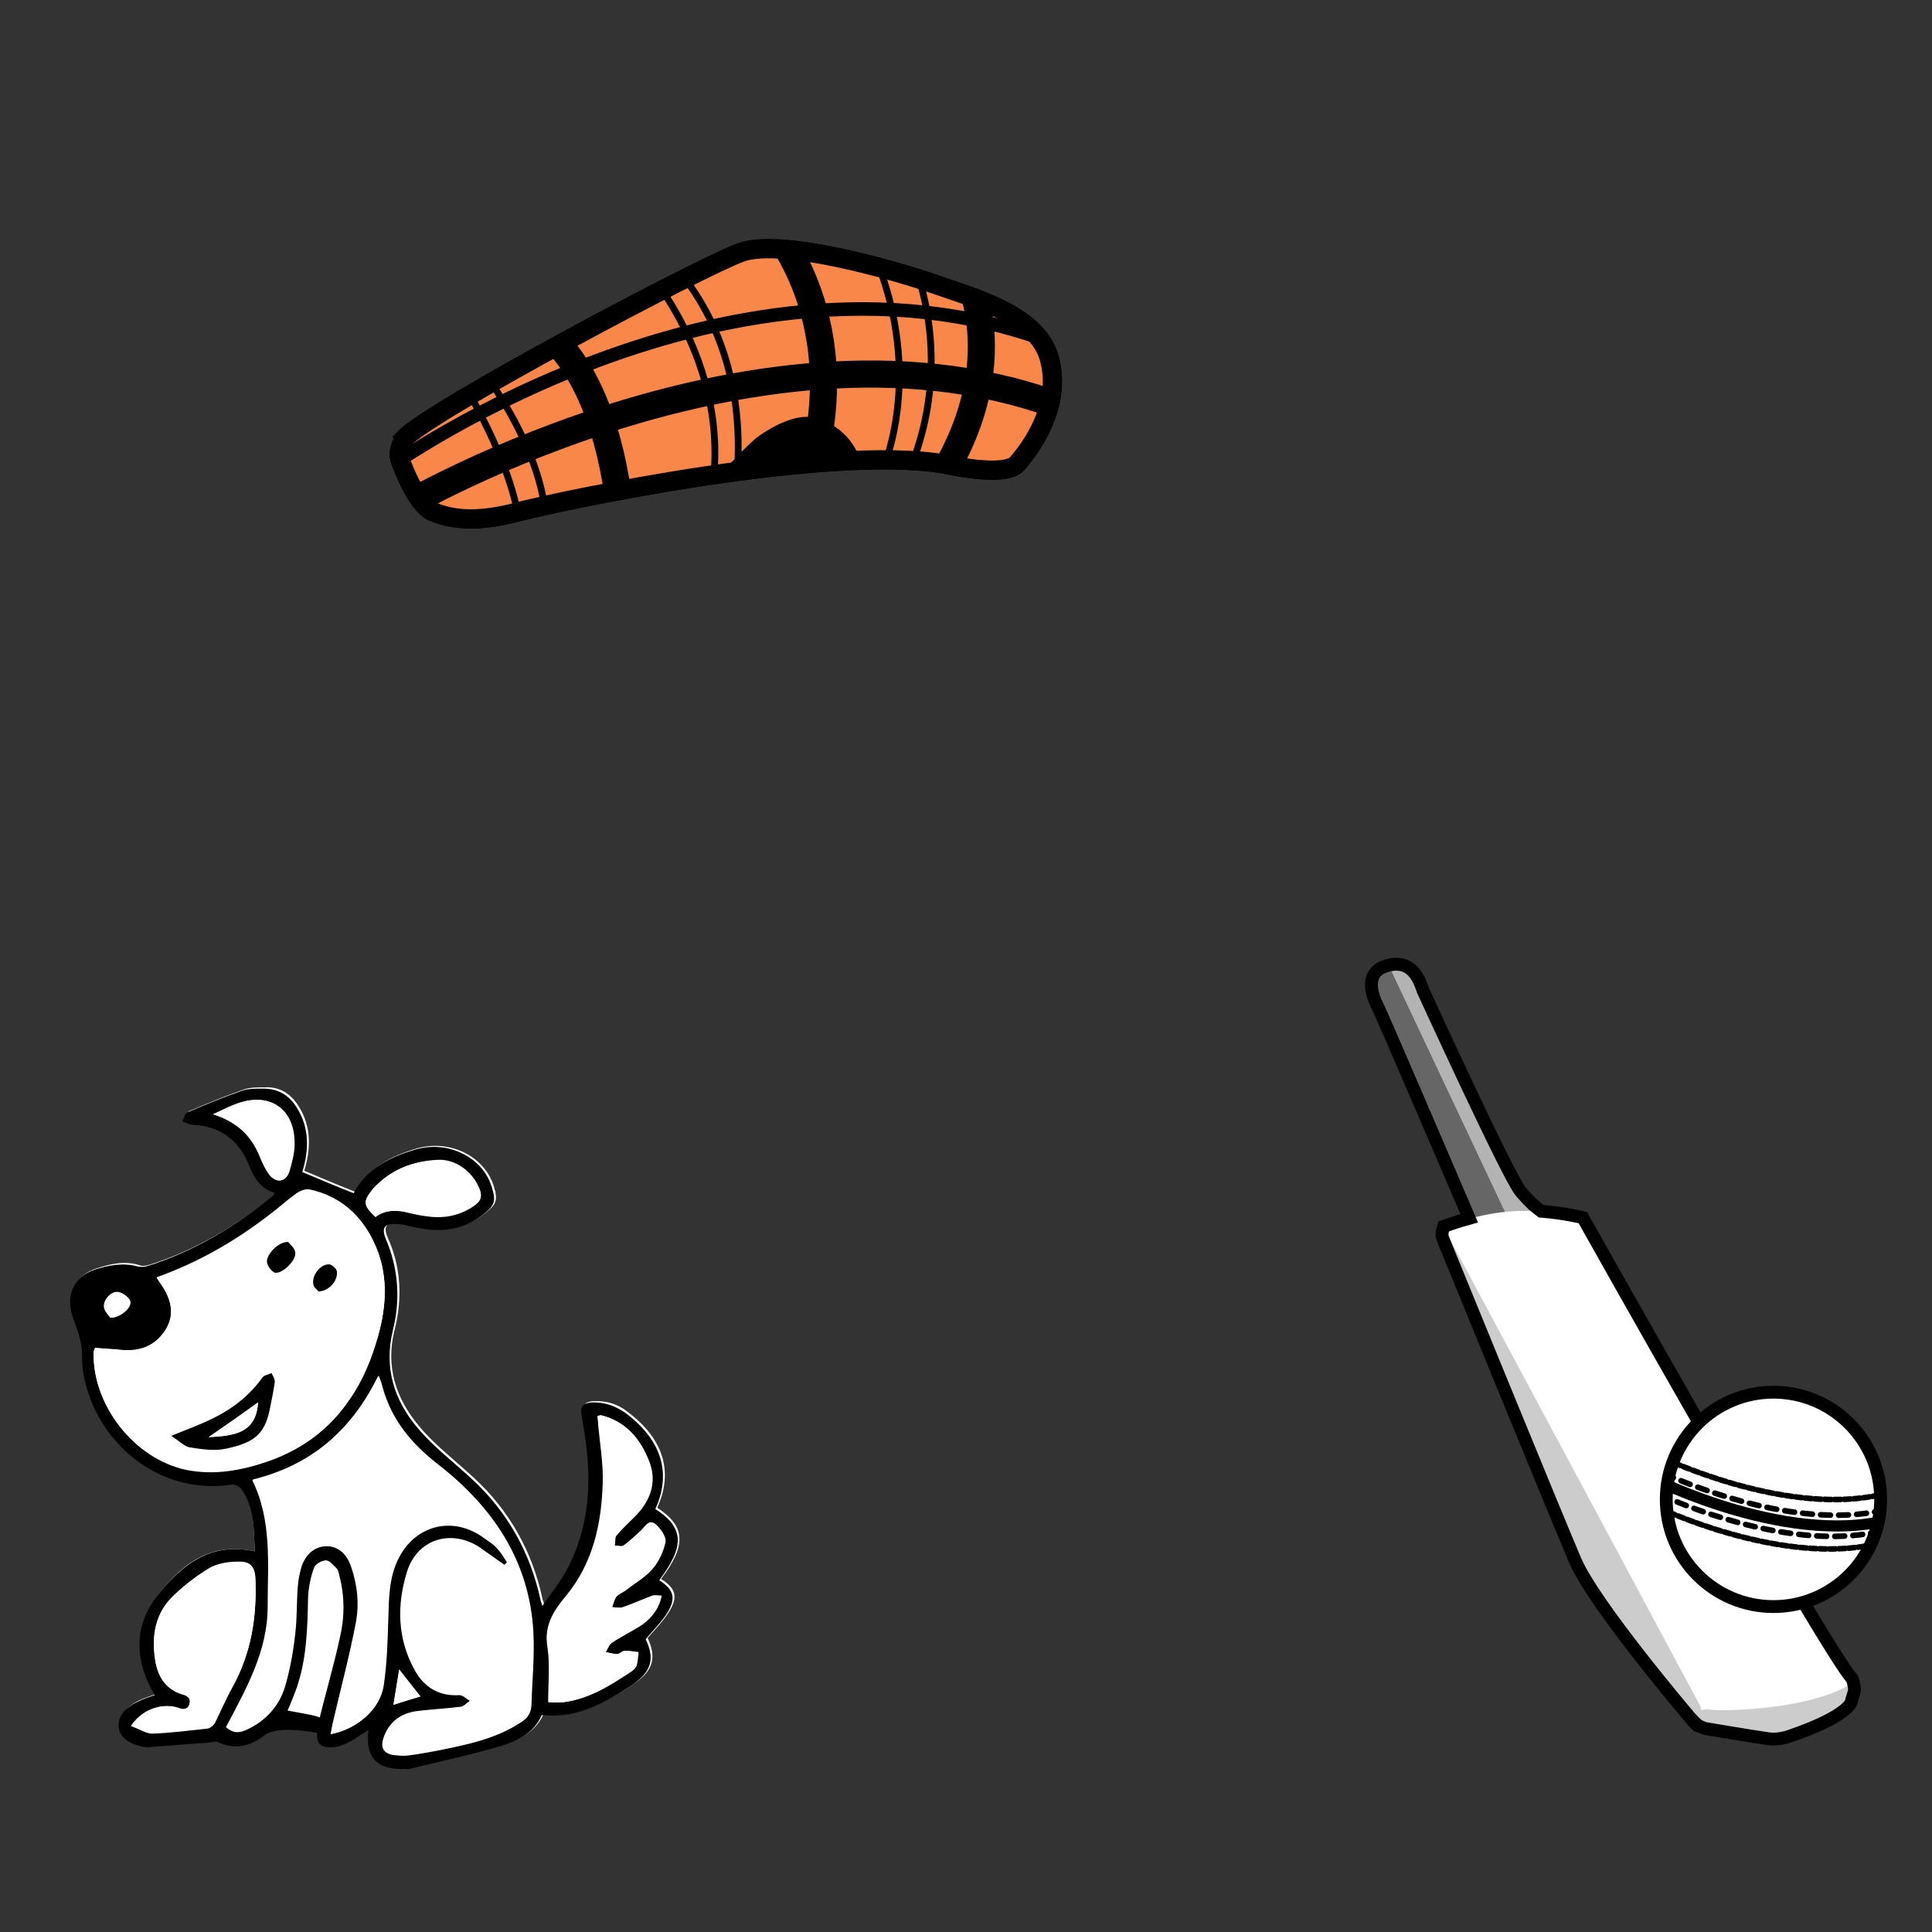 <?xml version="1.0" encoding="utf-8"?>
<!-- Generator: Adobe Illustrator 17.1.0, SVG Export Plug-In . SVG Version: 6.00 Build 0)  -->
<!DOCTYPE svg PUBLIC "-//W3C//DTD SVG 1.1//EN" "http://www.w3.org/Graphics/SVG/1.1/DTD/svg11.dtd">
<svg version="1.1" xmlns="http://www.w3.org/2000/svg" xmlns:xlink="http://www.w3.org/1999/xlink" x="0px" y="0px"
	 viewBox="0 0 301 301" enable-background="new 0 0 301 301" xml:space="preserve">

<rect x="0" y="0" width="301" height="301" fill="#333333" stroke="none"/>

<g id="Layer_2">
	<g>
		<g>
			<path fill="#B3B3B3" d="M229.1,190.3c0,0-12.6-29.5-14.4-33.4c0,0-2.8-4.9,1.3-6.2c4.1-1.3,5.2,2.4,5.8,3.8
				c0,0,13.4,29.2,15.2,31.3c0,0,1.5,1.8,3.4,3.2c0,0-6,0.4-7.6,0.4C231,189.3,229.1,190.3,229.1,190.3z"/>
			<path fill="#666666" d="M216.4,150.5c-0.2,0-0.3,0.1-0.5,0.1c-4.1,1.3-1.3,6.2-1.3,6.2c1.8,4,14.4,33.4,14.4,33.4s1.9-1,3.6-1
				c0.4,0,1.2,0,2-0.1L216.4,150.5z"/>
			<path fill="#FFFFFF" d="M224.9,191.2c0,0,5.3-2.2,10.9-2.5c5.6-0.3,10.8,1,10.8,1s37.4,66.7,42,71.9c0,0,0.4,1.1,0.1,2
				c-0.3,0.9-0.5,1.7-0.5,1.7s-0.6,2.2-9.6,5.3c0,0-1.6,0.6-3.2,0.4c-1.6-0.2-9.9-1.6-9.9-1.6s-1.4-0.2-2.3-1.6c0,0-15-17.6-18-24.6
				c-3-7-20.4-49.6-20.4-49.6l-0.3-0.8C224.6,192.8,224.5,192.7,224.9,191.2z"/>
			<path fill="#CCCCCC" d="M264.7,269.1c0.6-2.6,0.2-3.3,0.2-3.3l-40-74.6c0,0,0,0,0,0c-0.4,1.5-0.2,1.6-0.2,1.6l0.3,0.8
				c0,0,17.4,42.6,20.4,49.6c3,7,18,24.6,18,24.6C263.7,268.4,264.3,268.8,264.7,269.1z"/>
			<path fill="#CCCCCC" d="M288.2,265.3c0,0,0.2-0.8,0.5-1.7c0.1-0.5,0.1-1.1,0-1.5c-6,4.2-19.7,4.5-21.8,4.3
				c-2.3-0.3-2.7,0.5-2.7,0.5l-0.1,1.8c0.7,0.6,1.4,0.7,1.4,0.7s8.3,1.4,9.9,1.6c1.6,0.2,3.2-0.4,3.2-0.4
				C287.7,267.5,288.2,265.3,288.2,265.3z"/>
			<path fill="none" stroke="#000000" stroke-width="2" stroke-miterlimit="10" d="M288.6,261.6c-4.6-5.2-42-71.9-42-71.9
				s-2.8-0.7-6.5-1c-1.8-1.3-3.2-3.1-3.2-3.1c-1.8-2-15.2-31.3-15.2-31.3c-0.5-1.4-1.6-5.1-5.8-3.8c-4.1,1.3-1.3,6.2-1.3,6.2
				c1.7,3.7,12.8,29.6,14.3,33.1c-2.2,0.6-3.7,1.2-4,1.3l0,0c0,0,0,0,0,0c0,0,0,0,0,0c-0.4,1.5-0.2,1.6-0.2,1.6l0.3,0.8
				c0,0,17.4,42.6,20.4,49.6c3,7,18,24.6,18,24.6c0.1,0.1,0.1,0.2,0.2,0.2c0,0,0,0,0.1,0.1c0,0.1,0.1,0.1,0.1,0.2
				c0,0,0.1,0.1,0.1,0.1c0,0,0.1,0.1,0.1,0.1c0,0,0.1,0.1,0.1,0.1c0,0,0.1,0.1,0.1,0.1c0,0,0.1,0.1,0.1,0.1c0,0,0,0,0.1,0
				c0,0,0.1,0.1,0.1,0.1c0,0,0,0,0,0c0.1,0,0.1,0.1,0.2,0.1c0,0,0,0,0,0c0.6,0.3,1,0.4,1,0.4s8.3,1.4,9.9,1.6
				c1.6,0.2,3.2-0.4,3.2-0.4c9.1-3.1,9.6-5.3,9.6-5.3s0.2-0.8,0.5-1.7C289,262.8,288.6,261.6,288.6,261.6z"/>
		</g>
		<g>
			<circle fill="#FFFFFF" stroke="#000000" stroke-miterlimit="10" cx="276.3" cy="233.6" r="16.7"/>
			<g>
				<defs>
					<circle id="SVGID_8_" cx="276.3" cy="233.6" r="16.7"/>
				</defs>
				<clipPath id="SVGID_9_">
					<use xlink:href="#SVGID_8_"  overflow="visible"/>
				</clipPath>
				<path clip-path="url(#SVGID_9_)" fill="none" stroke="#000000" stroke-width="1.735" stroke-miterlimit="10" d="M257.6,230.4
					c0,0,22,11.1,38,6"/>
				<g clip-path="url(#SVGID_9_)">
					<g>
						<path fill="none" stroke="#000000" stroke-width="0.868" stroke-linecap="round" stroke-miterlimit="10" d="M257.4,228.7
							c0,0,0.2,0.1,0.7,0.3"/>
						
							<path fill="none" stroke="#000000" stroke-width="0.868" stroke-linecap="round" stroke-miterlimit="10" stroke-dasharray="1.533,1.278" d="
							M259.3,229.6c5.4,2.4,21.8,8.9,34.9,5.5"/>
						<path fill="none" stroke="#000000" stroke-width="0.868" stroke-linecap="round" stroke-miterlimit="10" d="M294.7,234.9
							c0.2-0.1,0.5-0.1,0.7-0.2"/>
					</g>
				</g>
				<g clip-path="url(#SVGID_9_)">
					<g>
						<path fill="none" stroke="#000000" stroke-width="0.868" stroke-linecap="round" stroke-miterlimit="10" d="M256.8,232
							c0,0,0.2,0.1,0.7,0.3"/>
						
							<path fill="none" stroke="#000000" stroke-width="0.868" stroke-linecap="round" stroke-miterlimit="10" stroke-dasharray="1.533,1.278" d="
							M258.7,232.9c5.4,2.4,21.8,8.9,34.9,5.5"/>
						<path fill="none" stroke="#000000" stroke-width="0.868" stroke-linecap="round" stroke-miterlimit="10" d="M294.2,238.2
							c0.2-0.1,0.5-0.1,0.7-0.2"/>
					</g>
				</g>
				<g clip-path="url(#SVGID_9_)">
					<g>
						<path fill="none" stroke="#000000" stroke-width="0.868" stroke-linecap="round" stroke-miterlimit="10" d="M257.2,226.3
							c0,0,0.2,0.1,0.4,0.2"/>
						
							<path fill="none" stroke="#000000" stroke-width="0.868" stroke-linecap="round" stroke-miterlimit="10" stroke-dasharray="1.008,0.504" d="
							M258.1,226.7c4.2,2,22.4,9.8,36.4,5.8"/>
						<path fill="none" stroke="#000000" stroke-width="0.868" stroke-linecap="round" stroke-miterlimit="10" d="M294.7,232.4
							c0.2,0,0.3-0.1,0.5-0.1"/>
					</g>
				</g>
				<g clip-path="url(#SVGID_9_)">
					<g>
						<path fill="none" stroke="#000000" stroke-width="0.868" stroke-linecap="round" stroke-miterlimit="10" d="M256.4,234
							c0,0,0.2,0.1,0.4,0.2"/>
						
							<path fill="none" stroke="#000000" stroke-width="0.868" stroke-linecap="round" stroke-miterlimit="10" stroke-dasharray="1.008,0.504" d="
							M257.3,234.4c4.2,2,22.4,9.8,36.4,5.8"/>
						<path fill="none" stroke="#000000" stroke-width="0.868" stroke-linecap="round" stroke-miterlimit="10" d="M294,240.1
							c0.2,0,0.3-0.1,0.5-0.1"/>
					</g>
				</g>
				<use xlink:href="#SVGID_8_"  overflow="visible" fill="none" stroke="#000000" stroke-miterlimit="10"/>
			</g>
			<circle fill="none" stroke="#000000" stroke-width="2" stroke-miterlimit="10" cx="276.3" cy="233.6" r="16.7"/>
		</g>
	</g>
	<g>
		<path fill="#FFFFFF" stroke="#000000" stroke-width="3" stroke-miterlimit="10" d="M62.4,71.8c0,0,2.4,6.8,5,7.9
			c2.6,1.1,6.5,1.9,13.5,0c7-1.8,48.1-10.5,66.3-7.4c0,0,9.4,2.2,11.3-0.1c2-2.3,6.8-8.7,5.1-15.9c-1.6-7.2-11.7-9.8-18.2-12.1
			c-6.4-2.2-23.6-7.1-29.9-4.9c-6.2,2.2-48.2,24.5-52.5,29C63.1,68.5,61.7,70,62.4,71.8z"/>
		<g>
			<path fill="#FA874A" stroke="#000000" stroke-width="3" stroke-miterlimit="10" d="M62.4,71.8c0,0,2.4,6.8,5,7.9
				c2.6,1.1,6.5,1.9,13.5,0c7-1.8,48.1-10.5,66.3-7.4c0,0,9.4,2.2,11.3-0.1c2-2.3,6.8-8.7,5.1-15.9c-1.6-7.2-11.7-9.8-18.2-12.1
				c-6.4-2.2-23.6-7.1-29.9-4.9c-6.2,2.2-48.2,24.5-52.5,29C63.1,68.5,61.7,70,62.4,71.8z"/>
			<path fill="none" stroke="#000000" stroke-width="1.056" stroke-miterlimit="10" d="M62.4,71.8c0,0,2.4,6.8,5,7.9
				c2.6,1.1,6.5,1.9,13.5,0c7-1.8,48.1-10.5,66.3-7.4c0,0,9.4,2.2,11.3-0.1c2-2.3,6.8-8.7,5.1-15.9c-1.6-7.2-11.7-9.8-18.2-12.1
				c-6.4-2.2-23.6-7.1-29.9-4.9c-6.2,2.2-48.2,24.5-52.5,29C63.1,68.5,61.7,70,62.4,71.8z"/>
			<g>
				<defs>
					<path id="SVGID_17_" d="M62.4,71.8c0,0,2.4,6.8,5,7.9c2.6,1.1,6.5,1.9,13.5,0c7-1.8,48.1-10.5,66.3-7.4c0,0,9.4,2.2,11.3-0.1
						c2-2.3,6.8-8.7,5.1-15.9c-1.6-7.2-11.7-9.8-18.2-12.1c-6.4-2.2-23.6-7.1-29.9-4.9c-6.2,2.2-48.2,24.5-52.5,29
						C63.1,68.5,61.7,70,62.4,71.8z"/>
				</defs>
				<clipPath id="SVGID_10_">
					<use xlink:href="#SVGID_17_"  overflow="visible"/>
				</clipPath>
			</g>
			<g>
				<defs>
					<path id="SVGID_19_" d="M62.4,71.8c0,0,2.4,6.8,5,7.9c2.6,1.1,6.5,1.9,13.5,0c7-1.8,48.1-10.5,66.3-7.4c0,0,9.4,2.2,11.3-0.1
						c2-2.3,6.8-8.7,5.1-15.9c-1.6-7.2-11.7-9.8-18.2-12.1c-6.4-2.2-23.6-7.1-29.9-4.9c-6.2,2.2-48.2,24.5-52.5,29
						C63.1,68.5,61.7,70,62.4,71.8z"/>
				</defs>
				<clipPath id="SVGID_12_">
					<use xlink:href="#SVGID_19_"  overflow="visible"/>
				</clipPath>
				<g clip-path="url(#SVGID_12_)">
					<path fill="none" stroke="#000000" stroke-width="4.225" stroke-miterlimit="10" d="M83.8,51c0,0,11.3,5.4,13.2,32.9"/>
					<path fill="none" stroke="#000000" stroke-width="4.225" stroke-miterlimit="10" d="M120.4,35.5c0,0,14.5,16.3,4.2,43"/>
					<path fill="none" stroke="#000000" stroke-width="4.225" stroke-miterlimit="10" d="M150.4,42.3c0,0,8.7,15.4-6.4,36"/>
					<path fill="none" stroke="#000000" stroke-width="4.225" stroke-miterlimit="10" d="M62.7,79c0,0,59-34.7,105.9-14.3"/>
					<path fill="none" stroke="#000000" stroke-width="2.112" stroke-miterlimit="10" d="M60.3,73c0,0,56.9-41,108.3-17.7"/>
					<path fill="none" stroke="#000000" stroke-width="1.056" stroke-miterlimit="10" d="M135,37.2c0,0,10.5,18.5,1.4,38.9"/>
					<path fill="none" stroke="#000000" stroke-width="1.056" stroke-miterlimit="10" d="M141.3,38.5c0,0,9.5,18.1-1.6,39"/>
					<path fill="none" stroke="#000000" stroke-width="1.056" stroke-miterlimit="10" d="M103.7,40.1c0,0,14.9,12.6,10.5,39"/>
					<path fill="none" stroke="#000000" stroke-width="1.056" stroke-miterlimit="10" d="M100.2,41.4c0,0,15.1,16.2,10.2,37.9"/>
					<path fill="none" stroke="#000000" stroke-width="1.056" stroke-miterlimit="10" d="M72.9,54.8c0,0,14,16.1,12.1,31"/>
					<path fill="none" stroke="#000000" stroke-width="1.056" stroke-miterlimit="10" d="M70.3,56.6c0,0,11.6,17.6,10.8,29"/>
				</g>
			</g>
		</g>
	</g>
	<path d="M134.1,71.7c-1.5-4.1-4.5-5.8-6.7-6.5c-2.4-0.8-5.6,0.3-9,2.6c-1.3,0.9-3.6,3.3-6,5.9C119.4,73.4,127.1,71.2,134.1,71.7z"
		/>
	<g>
		<path fill="#FFFFFF" d="M53.9,244.9c0.5,1.2,0.9,2.4,1.1,3.6c0.4,2.7-0.8,5.4-1.2,8.1c-0.1,0.7-0.2,1.4-0.3,2.1
			c-0.1,0.8-0.3,1.6-0.5,2.3c-0.4,1.8-0.8,3.7-1.2,5.5c-0.1,0.5-0.2,1-0.6,1.4c-0.3,0.2-0.6,0.3-1,0.4c-1.9,0.3-3.7-0.4-5.5-1.1
			c-0.1,0-0.2-0.1-0.3-0.2c-0.1-0.1-0.1-0.2-0.1-0.4c0-3.4,2-6.4,2.3-9.7c0.1-0.8,0.1-1.5,0.1-2.3c0-0.9,0.1-1.7,0.1-2.6
			c0.1-0.8,0.1-1.7,0.2-2.5c0.1-1,0.1-1.9,0.4-2.9c0.3-1.2,1-2.3,1.7-3.3c0.1-0.2,0.3-0.4,0.5-0.5c0.7-0.5,1.7-0.2,2.5,0.1
			c0.3,0.1,0.6,0.3,0.9,0.5C53.4,243.9,53.6,244.4,53.9,244.9z"/>
		<path fill="#FFFFFF" d="M39.7,241.7c-6.8-1.5-11.3,1.9-14.9,6.6c-3.8,4.9-3.5,10.3-0.5,15.6c-0.9,0.4-1.7,0.6-2.6,1
			c-2.2,1.1-3.2,2.5-3,4.1c0.2,1.5,1.8,2.6,4.1,3c0.2,0,0.3,0.1,0.5,0c3.1-0.2,6.3-0.5,9.4-0.7c0.5,0,1-0.3,1.4-0.1
			c2.7,1.3,5.1,0.6,7.4-1.1c1.8-1.3,3.7-1.6,5.8-1.2c0.4,0.1,0.9-0.4,1.4-0.6c-0.3-0.5-0.5-1.2-1-1.4c-0.8-0.4-1.7-0.4-2.6-0.6
			c0.5-1.1,0.9-2.2,1.3-3.2c1.8-4.7,1.9-9.6,1.9-14.6c0-1.5,0.4-3,0.9-4.4c0.2-0.6,1.2-1.1,1.9-1.2c0.5,0,1.2,0.7,1.6,1.2
			c0.3,0.3,0.4,0.9,0.5,1.3c0.8,3.1,0.8,6.2,0.1,9.3c-1,4.7-2.4,9.3-3.5,14c-0.2,0.9-0.1,2.5,0.4,2.9c0.7,0.5,2.2,0.5,3.1,0.2
			c1.6-0.6,3-1.6,4.4-2.4c-0.5,4.2,1.3,6.2,5.8,6c0.2,0,0.4,0,0.6,0c4.8-1.2,9.6-2.2,14.3-3.6c2.6-0.8,5.1-2,6.3-4.8
			c5.5,0.6,9.9-1.9,14.1-4.7c3-2,3.5-4.1,2.1-7.1c1.2-1.4,2.5-2.7,3.4-4.2c1.4-2.3,0.9-3.6-1.3-5c4-5.3,3.8-8.2-0.6-11.1
			c3-6.6-0.1-11.6-4.7-15c-1.5-1.2-3.3-1.7-5.3-1.6c-1.3,0.1-1.7,0.6-1.5,1.9c0.3,1.8,0.6,3.6,0.8,5.4c0.7,6.3,0,12.5-2.8,18.2
			c-1,2.1-2.6,3.9-4.1,6.2c-0.2-0.7-0.3-0.8-0.3-1c-1.6-7.3-5.1-13.6-10.6-18.7c-2.9-2.7-6.1-5.1-8.6-8.1c-3.6-4.3-5.3-9.3-3.8-15.1
			c1.2-4.8,1-9.7-1.1-14.3c-0.7-1.6-0.3-2.4,1.6-2.3c1.3,0.1,2.6,0.5,3.9,0.7c3.5,0.7,6.8,0.1,9.7-2.2c1.8-1.4,2-2.1,1.3-4.3
			c-1.5-4.6-6.8-7.2-11.9-5.8c-4.1,1.2-7.7,3.1-9.6,6.8c-2.8-1.1-5.4-2.2-8-3.3c1-3.3,1.2-6.8-0.9-10.1c-1.2-1.9-2.9-3-5.2-2.9
			c-1.1,0-2.2,0-3.2,0.3c-2.9,1-5.8,2.2-8.6,3.4c-0.4,0.2-0.5,0.9-0.8,1.4c0.5,0.2,0.9,0.4,1.4,0.5c0.3,0.1,0.7,0,1.1,0.1
			c4,0.5,6.6,2.8,8,6.5c0.7,1.8,1.8,3.4,3.8,4c-0.1,0.2-0.1,0.3-0.1,0.4c-5.9,4.9-12.4,8.8-19.8,11.1c-0.4,0.1-1,0.2-1.4,0
			c-2.3-0.7-4.5-0.2-6.6,0.5c-3.3,1-4.7,4-3.5,7.3c0.5,1.3,1,2.7,1.3,4.1c0.2,1.4,0.1,2.8,0.3,4.2c1.4,10.6,11.3,19.7,23.2,17.9
			c0.5-0.1,1.2,0.3,1.5,0.7C39.7,234.9,39.5,238.3,39.7,241.7z"/>
		<path d="M39.7,241.7c-0.2-3.4,0-6.8-2.1-9.7c-0.3-0.4-1-0.8-1.5-0.7c-11.9,1.8-21.7-7.3-23.2-17.9c-0.2-1.4,0-2.8-0.3-4.2
			c-0.3-1.4-0.8-2.7-1.3-4.1c-1.1-3.3,0.2-6.2,3.5-7.3c2.1-0.7,4.4-1.1,6.6-0.5c0.4,0.1,0.9,0.1,1.4,0c7.4-2.3,13.9-6.2,19.8-11.1
			c0.1-0.1,0.1-0.2,0.1-0.4c-2-0.6-3.1-2.2-3.8-4c-1.4-3.7-4-6-8-6.5c-0.4,0-0.7,0-1.1-0.1c-0.5-0.1-0.9-0.3-1.4-0.5
			c0.3-0.5,0.4-1.2,0.8-1.4c2.8-1.2,5.7-2.4,8.6-3.4c1-0.3,2.1-0.3,3.2-0.3c2.3,0,4,1,5.2,2.9c2.1,3.3,1.9,6.8,0.9,10.1
			c2.6,1.1,5.2,2.2,8,3.3c1.9-3.7,5.5-5.6,9.6-6.8c5.1-1.5,10.5,1.2,11.9,5.8c0.7,2.2,0.5,2.9-1.3,4.3c-2.9,2.3-6.2,2.8-9.7,2.2
			c-1.3-0.2-2.6-0.7-3.9-0.7c-1.8-0.1-2.3,0.6-1.6,2.3c2,4.7,2.3,9.5,1.1,14.3c-1.4,5.8,0.2,10.8,3.8,15.1c2.5,3,5.7,5.4,8.6,8.1
			c5.5,5.1,9,11.4,10.6,18.7c0,0.2,0.1,0.3,0.3,1c1.5-2.2,3.1-4.1,4.1-6.2c2.9-5.7,3.5-11.9,2.8-18.2c-0.2-1.8-0.5-3.6-0.8-5.4
			c-0.2-1.2,0.2-1.8,1.5-1.9c2-0.1,3.7,0.5,5.3,1.6c4.6,3.4,7.7,8.4,4.7,15c4.5,2.9,4.6,5.8,0.6,11.1c2.2,1.4,2.7,2.7,1.3,5
			c-0.9,1.5-2.2,2.7-3.4,4.2c1.4,2.9,1,5-2.1,7.1c-4.2,2.8-8.6,5.3-14.1,4.7c-1.2,2.8-3.7,4-6.3,4.8c-4.7,1.4-9.5,2.4-14.3,3.6
			c-0.2,0.1-0.4,0-0.6,0c-4.5,0.2-6.3-1.8-5.8-6c-1.4,0.8-2.8,1.9-4.4,2.4c-0.9,0.3-2.4,0.4-3.1-0.2c-0.6-0.4-0.6-2-0.4-2.9
			c1.1-4.7,2.5-9.3,3.5-14c0.7-3,0.7-6.2-0.1-9.3c-0.1-0.5-0.2-1-0.5-1.3c-0.5-0.5-1.1-1.2-1.6-1.2c-0.7,0-1.7,0.6-1.9,1.2
			c-0.5,1.4-0.8,2.9-0.9,4.4c-0.1,5-0.2,9.9-1.9,14.6c-0.4,1-0.8,2.1-1.3,3.2c0.9,0.2,4.3,0.7,5.1,1.1c0.4,0.2,0,0.9,0.4,1.4
			c-0.5,0.2-0.4,1.1-0.8,1c-2.1-0.4-6.5-1-8.2,0.3c-2.2,1.7-4.6,2.4-7.4,1.1c-0.4-0.2-0.9,0.1-1.4,0.1c-3.1,0.2-6.3,0.5-9.4,0.7
			c-0.2,0-0.3,0-0.5,0c-2.4-0.4-3.9-1.5-4.1-3c-0.2-1.6,0.7-3,3-4.1c0.8-0.4,1.7-0.7,2.6-1c-3.1-5.3-3.4-10.7,0.5-15.6
			C28.4,243.7,32.9,240.2,39.7,241.7z M79,243.4c-0.1,0.1-0.3,0.3-0.4,0.4c-1.1-0.8-2.3-1.6-3.4-2.4c-4.4-3.3-10.1-1.9-11.7,3.4
			c-1.6,5.1-1.5,10.4,1.2,15.3c1.5,2.7,3.8,4.1,7,3.9c0.5,0,1.1,0.6,1.6,0.9c-0.5,0.4-1,1-1.5,1c-2.3,0.3-4.7,0.4-7,0.7
			c-2.5,0.4-4.2,1.7-5,4.2c-0.4,1.3,0,2.2,1.4,2.5c0.8,0.2,1.7,0.2,2.5,0.1c1.6-0.2,3.2-0.5,4.8-0.8c4.5-0.9,8.9-1.8,12.8-4.4
			c1-0.6,1.4-1.4,1.5-2.5c0.1-3.8,0.5-7.6,0.3-11.4c-0.6-11.2-6.4-19.6-14.9-26.2c-4.1-3.2-7.2-6.9-8.6-12c-0.1-0.5-0.3-1-0.6-1.8
			c-4.2,8.6-10.6,14-19.6,16.2c3.1,6.3,2.4,13.1,2.4,19.7c0,7-3.4,12.9-6.5,18.8c1.1,1.1,2.1,0.9,3.2,0.4c2.9-1.4,5-3.6,5.9-6.6
			c0.8-2.7,1.3-5.5,1.6-8.3c0.3-2.4,0.2-4.9,0.4-7.4c0.1-1.1,0.3-2.1,0.6-3.1c0.7-2,2.2-3.2,4-3.2c1.7,0,3.1,1.1,3.8,3.2
			c1,2.9,1.3,5.9,0.7,8.9c-1,5.2-2.4,10.4-3.6,15.6c-0.1,0.5-0.2,1-0.3,1.6c4.1-0.7,7.7-3.9,8.2-7.6c0.5-3.4,0.6-6.9,0.7-10.4
			c0.1-3.1,0.1-6.2,1.5-9.1c2.6-5.5,8.8-7.1,13.6-3.4c0.6,0.5,1.3,0.9,1.9,1.5C78,241.8,78.5,242.7,79,243.4z M14.8,210
			c-0.1,0.2-0.1,0.3-0.2,0.5c-0.3,8.2,6.3,16.8,14.4,18.4c4.5,0.9,8.7,0.1,13-1.4c5.3-1.8,9.4-5,12.5-9.6c2-3,3.4-6.3,4.4-9.8
			c1.4-5,1.6-10-0.7-14.7c-2-4.2-5.3-7.1-10-8.1c-0.6-0.1-1.4,0.2-2,0.6c-1.5,1.1-2.8,2.3-4.3,3.4c-5.3,4.1-11.1,7.4-17.5,9.7
			c0.2,0.3,0.3,0.5,0.4,0.6c2.1,2.9,2.4,5.4,0.9,7.7c-1.8,2.7-4.5,3.4-7.6,2.9C17.1,210.2,15.9,210.1,14.8,210z M93.1,220.6
			c0.1,0.5,0.1,1,0.2,1.5c0.2,3,0.8,6,0.7,9c-0.2,6.4-1.5,12.5-5.7,17.5c-2,2.4-3.5,4.7-2.9,8.1c0.4,2.6,0.1,5.4,0.1,8.5
			c0.6,0,1.4,0.1,2.3,0c4-0.5,7.3-2.6,10.6-4.8c0.3-0.2,0.7-0.6,0.8-0.9c0.2-0.7,0.2-1.4,0.3-2.1c-0.7-0.1-1.4-0.2-2.1-0.2
			c-0.4,0-0.8,0.5-1.2,0.5c-0.6,0-1.2-0.2-1.8-0.3c0.3-0.5,0.5-1.2,1-1.5c1.5-1,3.2-1.8,4.7-2.8c1.5-1.1,2.6-2.5,3-4.5
			c-0.6,0-1.1-0.1-1.4,0c-1.6,0.6-3.1,1.2-4.6,1.8c-0.5,0.2-1.1,0-1.7,0c0.2-0.6,0.3-1.2,0.7-1.7c0.4-0.4,1-0.6,1.5-1
			c1.4-1.1,3-2,4.1-3.3c1-1.2,1.7-2.7,2-4.2c0.1-0.8-0.8-2-1.5-2.7c-1-0.8-1.5,0.3-2.2,0.9c-0.9,0.9-1.8,1.7-2.8,2.4
			c-0.3,0.2-0.9,0-1.4,0c0.1-0.5,0-1.2,0.2-1.5c0.9-1.1,1.9-2,2.9-3c2.4-2.4,3.5-5.3,2.3-8.5c-1.3-3.5-3.6-6.3-7.5-7.3
			C93.5,220.5,93.3,220.6,93.1,220.6z M20.4,268.9c1.2,0.4,2.2,1.1,3.2,1.1c2.9-0.1,5.9-0.4,8.8-0.8c0.4,0,0.9-0.5,1.1-0.9
			c0.9-1.8,1.7-3.7,2.7-5.5c2.9-5.2,3.8-10.8,3.6-16.6c-0.1-2.2-0.7-3-2.9-2.9c-1.4,0-3.1,0.3-4.3,1c-2,1.2-3.9,2.7-5.6,4.3
			c-2.9,2.8-3.4,6.4-2.8,10.1c0.4,2.4,1.6,4.5,4.2,5.2c0.8,0.2,1.4,0.7,1.1,1.6c-0.3,1-1.1,0.8-1.9,0.5
			C25.1,265.3,22.2,266.4,20.4,268.9z M58.5,189.6c1.6-1.2,3.4-1.1,5.3-0.7c0.9,0.2,1.8,0.4,2.7,0.5c2.8,0.4,5.3-0.1,7.6-1.8
			c0.9-0.7,1-1.4,0.6-2.4c-1-2.6-3.7-4.7-6.6-4.5c-3.9,0.2-7.3,1.6-10,4.5C56.5,187.2,56.6,187.8,58.5,189.6z M33.2,173.6
			c3.8,1.2,6,3.4,7.3,6.7c0.4,1,0.9,2,1.5,2.8c1.1,1.3,2.5,1,3-0.6c0.4-1.4,0.8-2.8,0.8-4.2c0.2-5.4-3.7-8.2-8.8-6.4
			C35.9,172.3,34.7,172.9,33.2,173.6z M17.2,205.3c1.6,0,3.4-1.6,3.1-2.6c-0.2-0.6-1.1-1.2-1.8-1.4c-1.1-0.2-2.5,1.2-2.2,2.4
			C16.3,204.3,16.9,204.9,17.2,205.3z M65.5,264.3c-1.1-1.4-2.2-2.7-3.3-4.2c-0.3,1.9-0.6,3.6-0.9,5.5
			C62.8,265.1,64.2,264.7,65.5,264.3z"/>
		<path fill="#FFFFFF" d="M79,243.4c-0.5-0.8-1-1.6-1.6-2.2c-0.5-0.6-1.2-1-1.9-1.5c-4.9-3.7-11-2.1-13.6,3.4
			c-1.4,2.9-1.4,6-1.5,9.1c-0.1,3.5-0.2,7-0.7,10.4c-0.5,3.7-4.1,6.8-8.2,7.6c0.1-0.6,0.2-1.1,0.3-1.6c1.2-5.2,2.6-10.4,3.6-15.6
			c0.6-3,0.3-6-0.7-8.9c-0.7-2.1-2.1-3.2-3.8-3.2c-1.8,0-3.3,1.2-4,3.2c-0.3,1-0.6,2.1-0.6,3.1c-0.2,2.5-0.1,5-0.4,7.4
			c-0.4,2.8-0.8,5.6-1.6,8.3c-0.9,3-3,5.3-5.9,6.6c-1.1,0.5-2,0.6-3.2-0.4c3.1-5.9,6.5-11.8,6.5-18.8c0-6.6,0.7-13.4-2.4-19.7
			c9-2.2,15.4-7.6,19.6-16.2c0.3,0.8,0.5,1.3,0.6,1.8c1.4,5.1,4.6,8.8,8.6,12c8.5,6.7,14.3,15.1,14.9,26.2c0.2,3.8-0.2,7.6-0.3,11.4
			c0,1.1-0.5,1.8-1.5,2.5c-3.9,2.6-8.4,3.5-12.8,4.4c-1.6,0.3-3.2,0.6-4.8,0.8c-0.8,0.1-1.7,0-2.5-0.1c-1.4-0.3-1.8-1.2-1.4-2.5
			c0.8-2.5,2.6-3.8,5-4.2c2.3-0.3,4.7-0.4,7-0.7c0.5-0.1,1-0.7,1.5-1c-0.5-0.3-1.1-0.9-1.6-0.9c-3.2,0.2-5.5-1.2-7-3.9
			c-2.7-4.9-2.8-10.1-1.2-15.3c1.6-5.2,7.3-6.7,11.7-3.4c1.1,0.8,2.3,1.6,3.4,2.4C78.7,243.7,78.9,243.5,79,243.4z"/>
		<path fill="#FFFFFF" d="M14.8,210c1.1,0.1,2.2,0.1,3.3,0.3c3.1,0.5,5.8-0.2,7.6-2.9c1.6-2.3,1.2-4.9-0.9-7.7
			c-0.1-0.2-0.2-0.4-0.4-0.6c6.4-2.2,12.2-5.5,17.5-9.7c1.4-1.1,2.8-2.4,4.3-3.4c0.5-0.4,1.4-0.7,2-0.6c4.7,1,7.9,3.9,10,8.1
			c2.3,4.8,2.1,9.7,0.7,14.7c-1,3.5-2.3,6.8-4.4,9.8c-3.1,4.6-7.3,7.7-12.5,9.6c-4.3,1.5-8.6,2.3-13,1.4
			c-8.1-1.7-14.7-10.2-14.4-18.4C14.7,210.4,14.8,210.2,14.8,210z M26.7,223.7c1.2,0.8,2.1,1.7,3.1,1.9c1.8,0.3,3.8,0.6,5.6,0.2
			c4.2-0.9,5.9-2.2,6.8-6c0.3-1.4,0.6-2.8,0.8-4.3c0.1-0.5-0.3-1-0.5-1.5c-0.5,0.2-1.1,0.3-1.4,0.7c-2.1,2.9-4.8,5-8,6.5
			C31,222,29.1,222.7,26.7,223.7z M44.9,193.5c-1.5,0-3.5,2-3.3,3.2c0.1,0.6,0.8,1.5,1.3,1.6c1.2,0.2,3.3-2,3.1-3.2
			C45.9,194.4,45.2,193.8,44.9,193.5z M49.6,201.2c1.7,0,3-1.6,2.9-3.1c0-0.4-0.7-1.1-1.1-1.2c-1.3-0.2-2.8,1.5-2.6,3
			C48.8,200.5,49.4,200.9,49.6,201.2z"/>
		<path fill="#FFFFFF" d="M93.1,220.6c0.3-0.1,0.4-0.1,0.5-0.1c3.9,0.9,6.2,3.8,7.5,7.3c1.2,3.2,0.1,6.1-2.3,8.5c-1,1-2,2-2.9,3
			c-0.3,0.3-0.2,1-0.2,1.5c0.5,0,1.1,0.2,1.4,0c1-0.7,1.9-1.6,2.8-2.4c0.6-0.6,1.2-1.8,2.2-0.9c0.8,0.6,1.7,1.9,1.5,2.7
			c-0.3,1.5-1,3.1-2,4.2c-1.1,1.3-2.7,2.2-4.1,3.3c-0.5,0.4-1.1,0.5-1.5,1c-0.4,0.4-0.5,1.1-0.7,1.7c0.6,0,1.2,0.2,1.7,0
			c1.6-0.5,3.1-1.2,4.6-1.8c0.4-0.1,0.8,0,1.4,0c-0.5,2-1.6,3.4-3,4.5c-1.5,1-3.2,1.8-4.7,2.8c-0.5,0.3-0.7,1-1,1.5
			c0.6,0.1,1.2,0.3,1.8,0.3c0.4,0,0.8-0.5,1.2-0.5c0.7,0,1.4,0.1,2.1,0.2c-0.1,0.7-0.1,1.4-0.3,2.1c-0.1,0.4-0.5,0.7-0.8,0.9
			c-3.3,2.1-6.6,4.3-10.6,4.8c-0.8,0.1-1.7,0-2.3,0c0-3,0.3-5.8-0.1-8.5c-0.6-3.4,0.9-5.7,2.9-8.1c4.2-5.1,5.5-11.2,5.7-17.5
			c0.1-3-0.4-6-0.7-9C93.2,221.6,93.1,221.1,93.1,220.6z"/>
		<path fill="#FFFFFF" d="M20.4,268.9c1.7-2.6,4.7-3.6,7.2-2.8c0.8,0.3,1.5,0.4,1.9-0.5c0.3-0.9-0.2-1.4-1.1-1.6
			c-2.6-0.8-3.8-2.8-4.2-5.2c-0.6-3.8-0.1-7.4,2.8-10.1c1.7-1.6,3.6-3.1,5.6-4.3c1.2-0.7,2.8-1,4.3-1c2.2,0,2.9,0.7,2.9,2.9
			c0.2,5.8-0.7,11.4-3.6,16.6c-1,1.8-1.8,3.7-2.7,5.5c-0.2,0.4-0.7,0.8-1.1,0.9c-2.9,0.3-5.8,0.7-8.8,0.8
			C22.6,270,21.6,269.3,20.4,268.9z"/>
		<path fill="#FFFFFF" d="M58.5,189.6c-1.9-1.8-2-2.4-0.4-4.3c2.6-3,6.1-4.4,10-4.5c2.9-0.1,5.6,2,6.6,4.5c0.4,1,0.3,1.7-0.6,2.4
			c-2.3,1.7-4.9,2.2-7.6,1.8c-0.9-0.1-1.8-0.3-2.7-0.5C62,188.5,60.1,188.4,58.5,189.6z"/>
		<path fill="#FFFFFF" d="M33.2,173.6c1.5-0.7,2.7-1.3,3.9-1.7c5.1-1.8,8.9,1,8.8,6.4c0,1.4-0.4,2.8-0.8,4.2c-0.5,1.6-1.9,1.9-3,0.6
			c-0.7-0.8-1.1-1.8-1.5-2.8C39.2,177,37,174.8,33.2,173.6z"/>
		<path fill="#FFFFFF" d="M17.2,205.3c-0.2-0.4-0.9-0.9-1-1.6c-0.2-1.1,1.1-2.6,2.2-2.4c0.7,0.1,1.6,0.8,1.8,1.4
			C20.6,203.6,18.8,205.3,17.2,205.3z"/>
		<path fill="#FFFFFF" d="M65.5,264.3c-1.3,0.4-2.7,0.8-4.2,1.3c0.3-1.8,0.6-3.6,0.9-5.5C63.3,261.5,64.4,262.9,65.5,264.3z"/>
		<path d="M26.7,223.7c2.4-1,4.4-1.7,6.2-2.6c3.2-1.5,5.9-3.6,8-6.5c0.3-0.4,0.9-0.4,1.4-0.7c0.2,0.5,0.6,1,0.5,1.5
			c-0.2,1.4-0.5,2.8-0.8,4.3c-0.8,3.8-2.5,5.1-6.8,6c-1.8,0.4-3.7,0.1-5.6-0.2C28.8,225.4,27.9,224.5,26.7,223.7z M32.5,223.9
			c4.3-0.2,7.4-0.8,7.7-5.4C37.7,220.3,35.2,222.1,32.5,223.9z"/>
		<path d="M44.9,193.5c0.3,0.4,1,0.9,1.1,1.6c0.2,1.2-1.9,3.3-3.1,3.2c-0.5-0.1-1.2-1-1.3-1.6C41.4,195.5,43.4,193.4,44.9,193.5z"/>
		<path d="M49.6,201.2c-0.2-0.3-0.8-0.7-0.8-1.2c-0.2-1.5,1.3-3.2,2.6-3c0.4,0.1,1.1,0.7,1.1,1.2C52.6,199.6,51.2,201.2,49.6,201.2z
			"/>
		<path fill="#FFFFFF" d="M32.5,223.9c2.6-1.8,5.2-3.6,7.7-5.4C39.9,223.1,36.9,223.7,32.5,223.9z"/>
	</g>
</g>
</svg>
